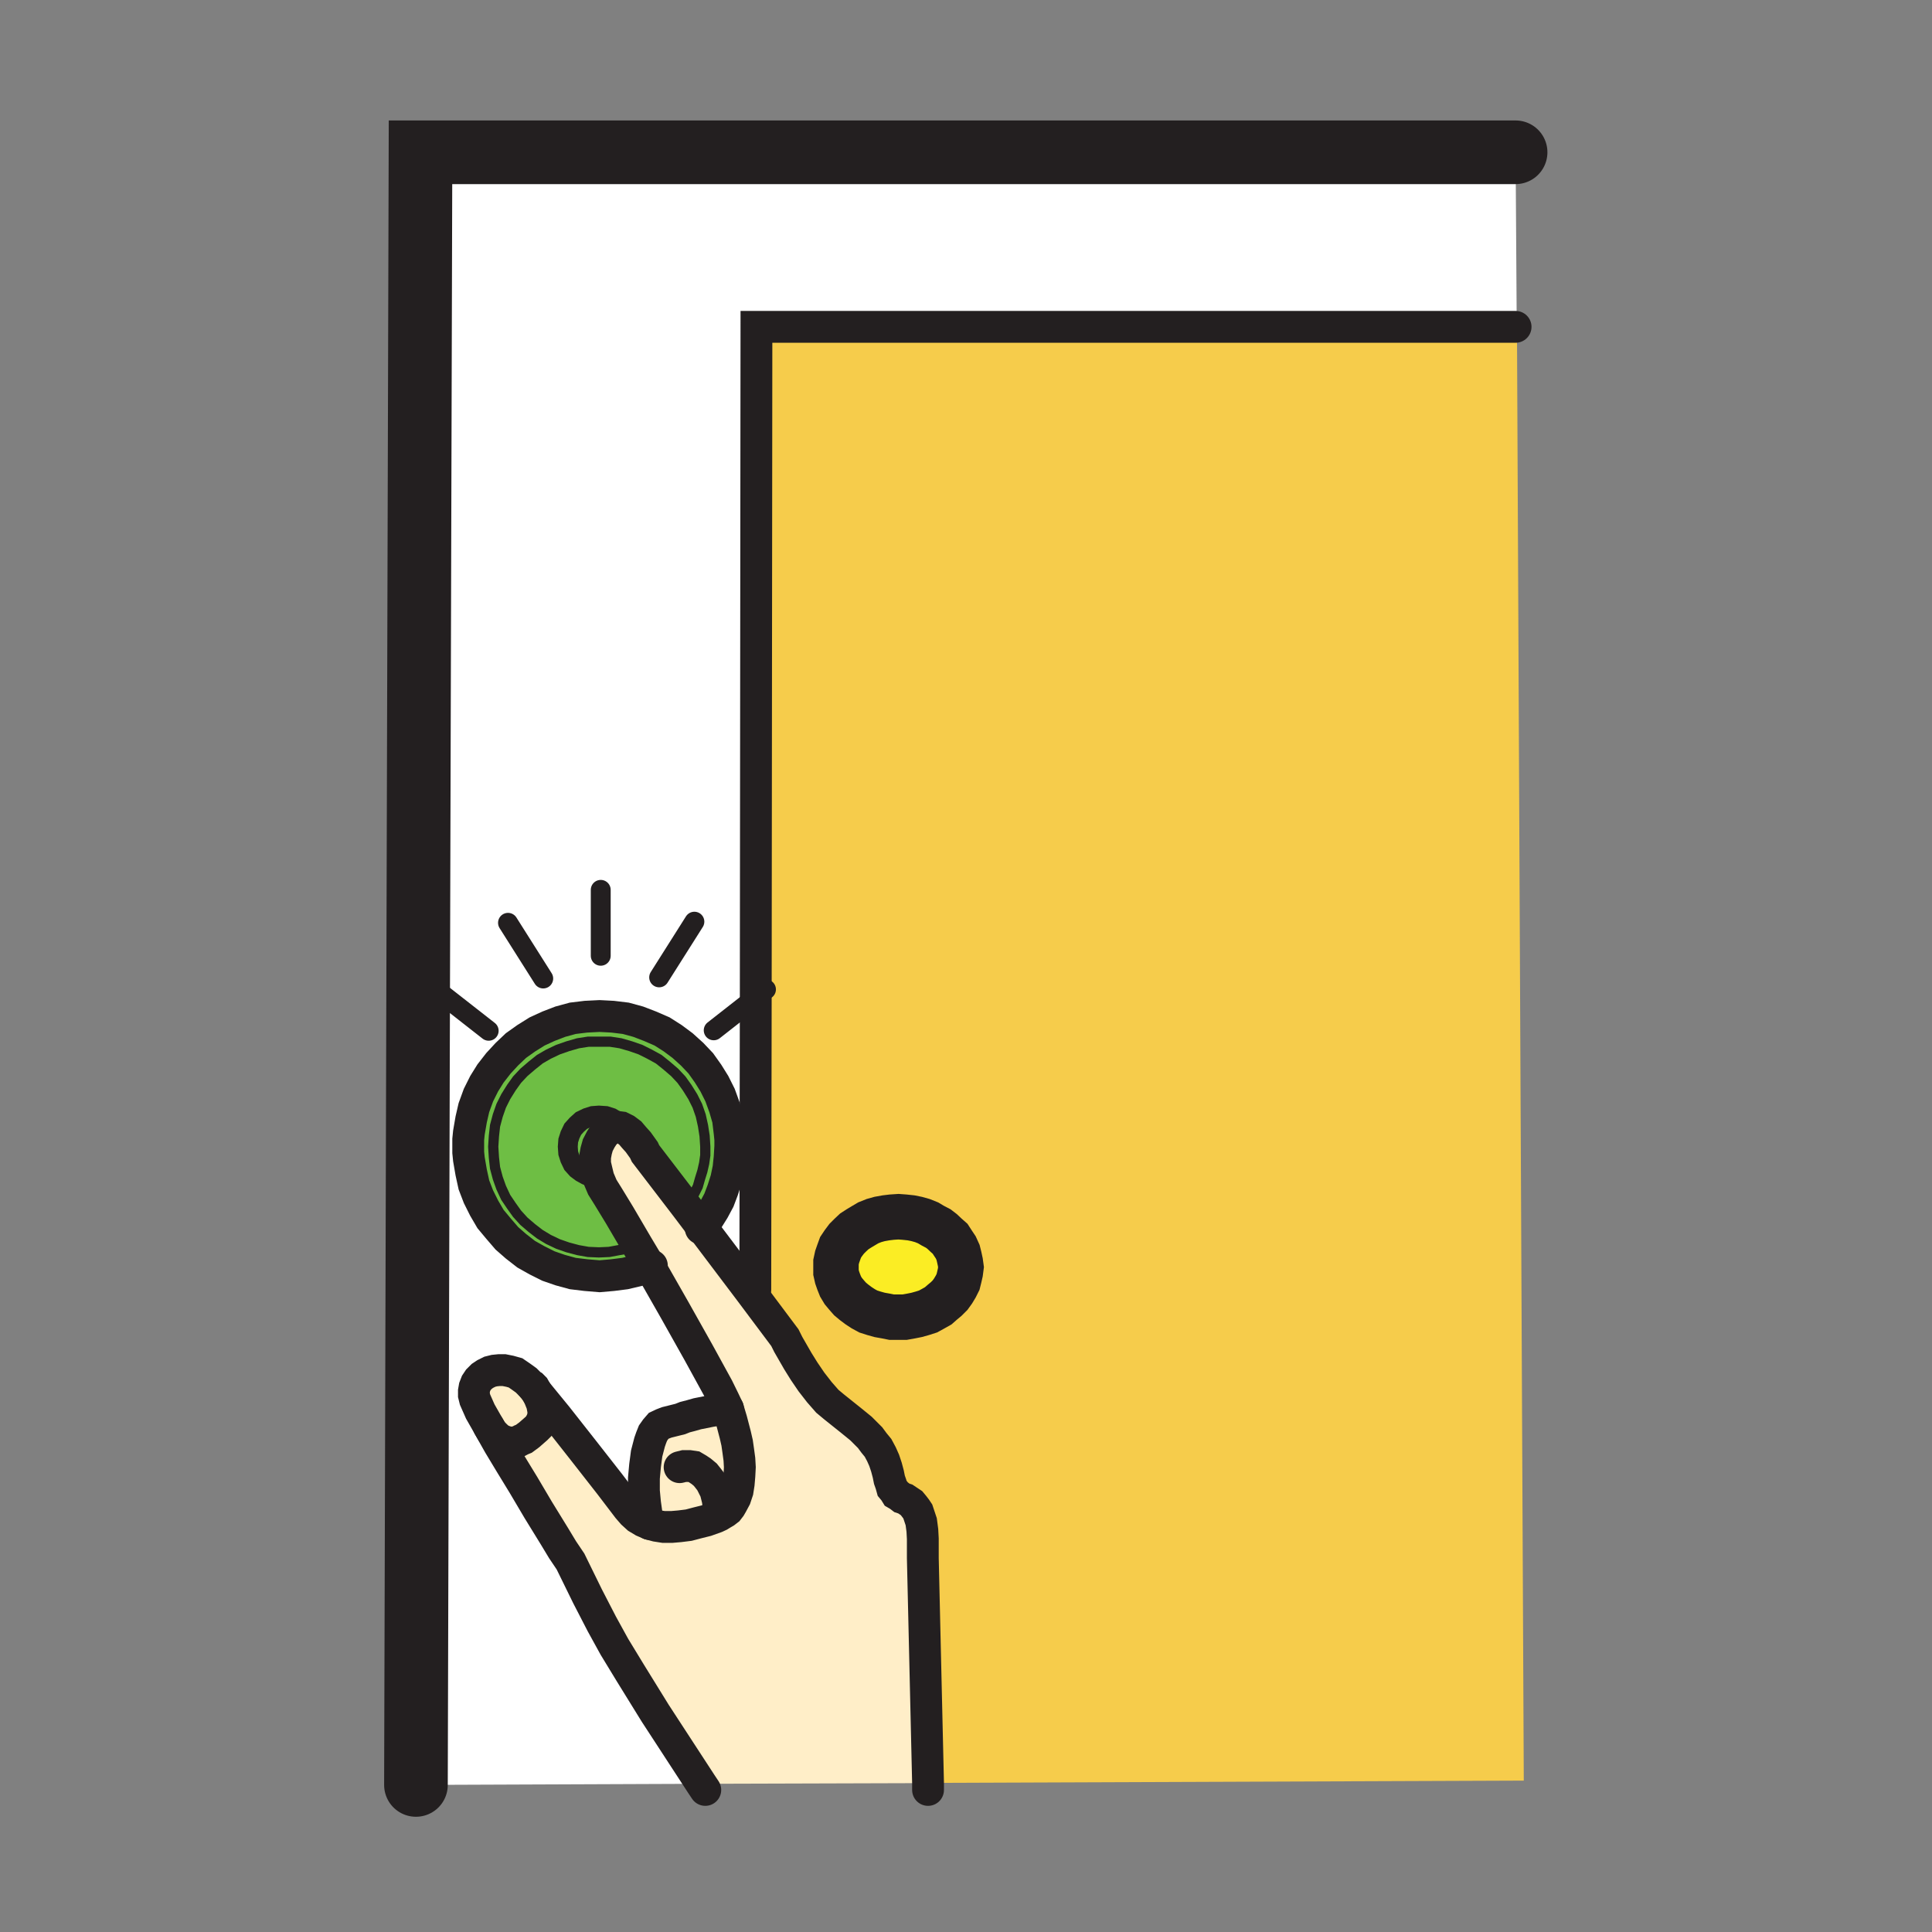 <svg id="Layer_1" xmlns="http://www.w3.org/2000/svg" viewBox="0 0 850 850"><rect x="0" y="0" width="850" height="850" fill="#808080" stroke="none"/><style>.st0{fill:#fff}.st1{fill:#f6cc4b}.st2{fill:#ffeec8}.st3{fill:#6ebe44}.st4{fill:#fbed24}.st5,.st6,.st7,.st8,.st9{fill:none;stroke:#231f20;stroke-width:14;stroke-linecap:round;stroke-miterlimit:10}.st6,.st7,.st8,.st9{stroke-width:20}.st7,.st8,.st9{stroke-width:28}.st8,.st9{stroke-width:8.75}.st9{stroke-width:4.5}</style><path class="st0" d="M332.5 438.8l-.2 128.7-2.5.3-21-27.8 2.7-3.7 2.5-4 2.3-4.3 1.7-4.5 1.5-4.7 1-4.8.5-4.7.3-5v-3l-.3-3-.7-5.8-1.5-5.2-2-5.5-2.5-5-2.8-4.5-3.2-4.5-3.8-4-4.2-3.8-4.3-3.2-4.7-3-5.3-2.3-5.2-2-5.5-1.5-5.8-.7-5.7-.3-6 .3-5.8.7-5.5 1.5-5.2 2-5 2.3-4.8 3-4.5 3.2-4 3.8-3.7 4-3.5 4.5-2.8 4.5-2.5 5-2 5.5-1.2 5.2-1 5.8-.3 3v5.7l.3 3 1 5.8 1.2 5.5 2 5.2 2.5 5 2.8 4.8 3.5 4.2 3.7 4.3 4 3.5 4.5 3.5 4.8 2.7 5 2.5 5.2 1.8 5.5 1.5 5.8.7 6 .5 5.7-.5 5.5-.7 5.5-1.3 5.3-2 11 19.3 10.5 18.7 8.5 15.5 2.7 5.5 1.8 3.8-2.5.2-5 .8-6 1.2-2.8.8-2.7.7-2 .8-2 .5-4 1-1.8.7-1.7.8-1.3 1.5-1.2 1.7-.8 2-.7 2-1.3 5-.7 5.3-.5 5.5v5.7l.5 5.3.7 5 .5 2.2.8 2-2.8-1.2-2.5-1.5-2.2-2-2-2.3-8-10.5-11.5-14.7-11.8-15-9-11-1-1.8-.5-.5-.5-.2-2.5-2.5-2.5-1.8-2.2-1.5-2.5-.7-2.5-.5h-2.3l-2 .2-2 .5-2 1-1.5 1-1.5 1.5-1 1.5-.7 1.8-.3 1.7v1.8l.5 2 2.3 5.2 3.7 6.5 4.5 8 5 8.3 5.8 9.5 6.5 11L244 676l3.5 5.8 3.5 5.2 7.5 15.3 6.3 12.2 5.5 10 7 11.5 11 17.8 20.2 31-125.5.5L185 67h481.8l.5 76.8H332.8z"/><path class="st1" d="M395.3 579.5h2.8l2.8-.5 2.5-.5 2.5-.8 2.5-.8 2.3-1.3 2.3-1.3 1.8-1.5 1.8-1.5 1.8-1.8 1.3-1.8 1.3-2 1-2 .5-2 .5-2.3.3-2.3-.3-2.3-1-1.8-.5-2-1-2.3-1.3-1.8-1.3-2-1.8-1.5-1.8-1.8-1.8-1.3-2.3-1.3-2.3-1.3-2.5-1-2.5-.8-2.5-.5-2.8-.3-2.8-.3-3 .3-2.5.3-2.8.5-2.5.8-2.5 1-2.3 1.3-2 1.3-2 1.3-1.8 1.8-1.5 1.5-1.5 2-1.3 1.8-.1 2.3-.8 2-.5 2.3v4.6l.5 2.3.8 2 .8 2 1.3 2 1.5 1.8 1.5 1.8 1.8 1.5 2 1.5 2 1.3 2.3 1.3 2.5.8 2.5.8 2.8.5 2.5.5h2.8v-.5zm-50 9l-15.5-20.8 2.5-.3.3-128.8.3-295h334.5l3 639.8-262 1-2.3-99V677l-.3-3.8-.5-3.8-1-3-.5-1.5-.8-1.3-1-1.3-1-1.3-1.3-.8-1.5-1-1.5-.5-1.3-1-1.3-.8-.8-1.3-1-1.3-.3-1.3-.8-2-.5-2.5-.8-3-1-3-1.3-2.8-1.5-2.8-1.8-2.3-1.8-2.3-2-2-2-2-4.3-3.5-4-3.3-3.2-2.5-3-2.5-3.5-4-3.5-4.5-3.3-4.8-2.8-4.5-4.3-7.3-1.3-2.9z"/><path class="st2" d="M224.5 643.8l-5-8.3-4.5-8 1.5 2.5 1.8 1.8 1.7 1.5 1.8.7 1.5.5 1.5.3 1.7-.3 1.3-.2 1.5-.8 1.2-.5 2.3-1.7 3.2-2.8.5-.5.5-.5 1-1.7.8-1.8.2-1.7.3-.8-.3-1-.5-2.7-1.2-3-1.3-2.5 9 11 11.8 15 11.5 14.7 8 10.5 2 2.3 2.2 2 2.5 1.5 2.8 1.2 3 .8 3.2.5h3.5l3.5-.3 4-.5 3.8-1 4-1 4.2-1.5 1.5-.7 1.3-.8 1.2-.7 1.3-1 1-1.3.7-1.2 1.5-2.8 1-3 .5-3.2.3-3.5.2-3.8-.2-3.5-.5-3.7-.5-3.5-.8-3.5-1.7-6.5-1.5-5-1.8-3.8-2.7-5.5-8.5-15.5-10.5-18.7-11-19.3-5.5-9.2-7.8-13.3-5-8.2-2.5-4-1.7-4-.8-3.3-.7-3v-3l.5-2.7.7-2.5 1.3-2.5 1.5-2.3 2.2-2 1.3-1 1.2-.2h1.3l1.5.2 1 .5 1 .5 2 1.5 1.7 2 1.8 2 2.5 3.5.7 1.5 18 23.5 6.8 9 21 27.8 15.5 20.7 1.5 3 4.2 7.3 2.8 4.5 3.2 4.7 3.5 4.5 3.5 4 3 2.5 3.5 2.8 4 3.2 4.3 3.5 2 2 2 2 1.7 2.3 1.8 2.2 1.5 2.8 1.2 2.7 1 3 .8 3 .5 2.5.7 2 .5 1.8 1 1.2.8 1.3 1.2.7 1.3 1 1.5.5 1.5 1 1.2.8 1 1.2 1 1.3.8 1.2.5 1.5 1 3 .5 3.8.2 3.7v8.5l2.3 99-99.8.3-20.2-31-11-17.8-7-11.5-5.5-10-6.3-12.2L251 687l-3.5-5.2-3.5-5.8-7.2-11.7-6.5-11z"/><path class="st3" d="M321.3 504.3l-.3 5-.5 4.7-1 4.8-1.5 4.7-1.7 4.5-2.3 4.3-2.5 4-2.7 3.7-6.8-9 1.8-3 1.7-3 1.5-3 1-3.5 1-3.2.8-3.5.5-3.5v-3.8l-.3-4.7-.7-4.5-1-4.5-1.5-4.3-2-4-2.5-4-2.5-3.5-3-3.2-3.5-3-3.5-2.8-4-2.2-4-2-4.3-1.5-4.5-1.3-4.5-.7h-9.7l-4.5.7-4.5 1.3-4.3 1.5-4.2 2-3.8 2.2-3.5 2.8-3.5 3-3 3.2-2.5 3.5-2.5 4-2 4-1.5 4.3-1.2 4.5-.5 4.5-.3 4.7.3 4.8.5 4.5 1.2 4.5 1.5 4.2 2 4.3 2.5 3.7 2.5 3.5 3 3.3 3.5 3 3.5 2.7 3.8 2.3 4.2 2 4.3 1.5 4.5 1.2 4.5.8 4.7.2 4.5-.2 4.3-.8 4-.7 4-1.5 5.5 9.2-5.3 2-5.5 1.3-5.5.7-5.7.5-6-.5-5.8-.7-5.5-1.5-5.2-1.8-5-2.5-4.8-2.7-4.5-3.5-4-3.5-3.7-4.3-3.5-4.2-2.8-4.8-2.5-5-2-5.2-1.2-5.5-1-5.8-.3-3v-5.7l.3-3 1-5.8 1.2-5.2 2-5.5 2.5-5 2.8-4.5 3.5-4.5 3.7-4 4-3.8 4.5-3.2 4.8-3 5-2.3 5.2-2 5.5-1.5 5.8-.7 6-.3 5.7.3 5.8.7 5.5 1.5 5.2 2 5.3 2.3 4.7 3 4.3 3.2 4.2 3.8 3.8 4 3.2 4.5 2.8 4.5 2.5 5 2 5.5 1.5 5.2.7 5.8.3 3z"/><path class="st3" d="M263.5 490.8l3 .2 2.5.8 2.5 1.5 2 1.7-.2 1-1.5-.2h-1.3l-1.2.2-1.3 1-2.2 2-1.5 2.3-1.3 2.5-.7 2.5-.5 2.7v3l.7 3 .8 3.3-2.8-.3-2.5-1-2.2-1.2-2-1.5-1.8-2-1.2-2.5-.8-2.5-.2-2.8.2-2.7.8-2.5 1.2-2.5 1.8-2 2-1.8 2.5-1.2 2.5-.8z"/><path class="st3" d="M310.3 504.5v3.8l-.5 3.5-.8 3.5-1 3.2-1 3.5-1.5 3-1.7 3-1.8 3-18-23.5-.7-1.5-2.5-3.5-1.8-2-1.7-2-2-1.5-1-.5-1-.5.2-1-2-1.7-2.5-1.5-2.5-.8-3-.2-2.7.2-2.5.8-2.5 1.2-2 1.8-1.8 2-1.2 2.5-.8 2.5-.2 2.7.2 2.8.8 2.5 1.2 2.5 1.8 2 2 1.5 2.2 1.2 2.5 1 2.8.3 1.7 4 2.5 4 5 8.2 7.8 13.3-4 1.5-4 .7-4.3.8-4.5.2-4.7-.2-4.5-.8-4.5-1.2-4.3-1.5-4.2-2-3.8-2.3-3.5-2.7-3.5-3-3-3.3-2.5-3.5-2.5-3.7-2-4.3-1.5-4.2-1.2-4.5-.5-4.5-.3-4.8.3-4.7.5-4.5 1.2-4.5 1.5-4.3 2-4 2.5-4 2.5-3.5 3-3.2 3.5-3 3.5-2.8 3.8-2.2 4.2-2 4.3-1.5 4.5-1.3 4.5-.7h9.7l4.5.7 4.5 1.3 4.3 1.5 4 2 4 2.2 3.5 2.8 3.5 3 3 3.2 2.5 3.5 2.5 4 2 4 1.5 4.3 1 4.5.7 4.5z"/><path class="st2" d="M236 612.3l1.3 2.5 1.2 3 .5 2.7.3 1-.3.8-.2 1.7-.8 1.8-1 1.7-.5.5-.5.5-3.2 2.8-2.3 1.7-1.2.5-1.5.8-1.3.2-1.7.3-1.5-.3-1.5-.5-1.8-.7-1.7-1.5-1.8-1.8-1.5-2.5-3.7-6.5-2.3-5.2-.5-2V612l.3-1.7.7-1.8 1-1.5 1.5-1.5 1.5-1 2-1 2-.5 2-.2h2.3l2.5.5 2.5.7 2.2 1.5 2.5 1.8 2.5 2.5zM320.3 619.8l1.5 5 1.7 6.5.8 3.5.5 3.5.5 3.7.2 3.5-.2 3.8-.3 3.5-.5 3.2-1 3-1.5 2.8-.7 1.2-1 1.3-1.3 1-1.2.7-1.3.8-1.5.7-4.2 1.5-4 1-3.8 1-4 .5-3.5.3H292l-3.2-.5-3-.8-.8-2-.5-2.2-.7-5-.5-5.3v-5.7l.5-5.5.7-5.3 1.3-5 .7-2 .8-2 1.2-1.7 1.3-1.5 1.7-.8 1.8-.7 4-1 2-.5 2-.8 2.7-.7 2.8-.8 6-1.2 5-.8 2.5-.2z"/><path class="st4" d="M395.3 535.3l2.7.2 2.8.3 2.5.5 2.5.7 2.5 1 2.2 1.3 2.3 1.2 1.7 1.3 1.8 1.7 1.7 1.5 1.3 2 1.2 1.8 1 2.2.5 2 .5 2.3.3 2.2-.3 2.3-.5 2.2-.5 2-1 2-1.2 2-1.3 1.8-1.7 1.7-1.8 1.5-1.7 1.5-2.3 1.3-2.2 1.2-2.5.8-2.5.7-2.5.5-2.8.5h-5.7l-2.5-.5-2.8-.5-2.5-.7-2.5-.8-2.2-1.2-2-1.3-2-1.5-1.8-1.5-1.5-1.7-1.5-1.8-1.2-2-.8-2-.7-2-.5-2.2v-4.5l.5-2.3.7-2 .8-2.2 1.2-1.8 1.5-2 1.5-1.5 1.8-1.7 2-1.3 2-1.2 2.2-1.3 2.5-1 2.5-.7 2.8-.5 2.5-.3z"/><path class="st5" d="M332.3 567.5l.2-128.7.3-295h334"/><path class="st6" d="M395.3 535.3l2.7.2 2.8.3 2.5.5 2.5.7 2.5 1 2.2 1.3 2.3 1.2 1.7 1.3 1.8 1.7 1.7 1.5 1.3 2 1.2 1.8 1 2.2.5 2 .5 2.3.3 2.2-.3 2.3-.5 2.2-.5 2-1 2-1.2 2-1.3 1.8-1.7 1.7-1.8 1.5-1.7 1.5-2.3 1.3-2.2 1.2-2.5.8-2.5.7-2.5.5-2.8.5h-5.7l-2.5-.5-2.8-.5-2.5-.7-2.5-.8-2.2-1.2-2-1.3-2-1.5-1.8-1.5-1.5-1.7-1.5-1.8-1.2-2-.8-2-.7-2-.5-2.2v-4.5l.5-2.3.7-2 .8-2.2 1.2-1.8 1.5-2 1.5-1.5 1.8-1.7 2-1.3 2-1.2 2.2-1.3 2.5-1 2.5-.7 2.8-.5 2.5-.3z"/><path class="st7" d="M183 785.3L185 67h481.8"/><path class="st5" d="M408.3 787.5v-3l-2.3-99V677l-.2-3.7-.5-3.8-1-3-.5-1.5-.8-1.2-1-1.3-1-1.2-1.2-.8-1.5-1-1.5-.5-1.3-1-1.2-.7-.8-1.3-1-1.2-.5-1.8-.7-2-.5-2.5-.8-3-1-3-1.2-2.7-1.5-2.8-1.8-2.2-1.7-2.3-2-2-2-2-4.3-3.5-4-3.2-3.5-2.8-3-2.5-3.5-4-3.5-4.5-3.2-4.7-2.8-4.5-4.2-7.3-1.5-3-15.5-20.7-21-27.8-6.8-9-18-23.5-.7-1.5-2.5-3.5-1.8-2-1.7-2-2-1.5-1-.5-1-.5-1.5-.2h-1.3l-1.2.2-1.3 1-2.2 2-1.5 2.3-1.3 2.5-.7 2.5-.5 2.7v3l.7 3 .8 3.3 1.7 4 2.5 4 5 8.2 7.8 13.3 5.5 9.2 11 19.3 10.5 18.7 8.5 15.5 2.7 5.5 1.8 3.8 1.5 5 1.7 6.5.8 3.5.5 3.5.5 3.7.2 3.5-.2 3.8-.3 3.5-.5 3.2-1 3-1.5 2.8-.7 1.2-1 1.3-1.3 1-1.2.7-1.3.8-1.5.7-4.2 1.5-4 1-3.8 1-4 .5-3.5.3H292l-3.2-.5-3-.8-2.8-1.2-2.5-1.5-2.2-2-2-2.3-8-10.5-11.5-14.7-11.8-15-9-11-2-2.5-2.5-2.5-2.5-1.8-2.2-1.5-2.5-.7-2.5-.5h-2.3l-2 .2-2 .5-2 1-1.5 1-1.5 1.5-1 1.5-.7 1.8-.3 1.7v1.8l.5 2 2.3 5.2 3.7 6.5 4.5 8 5 8.3 5.8 9.5 6.5 11L244 676l3.5 5.8 3.5 5.2 7.5 15.3 6.3 12.2 5.5 10 7 11.5 11 17.8 20.2 31 1.8 2.7"/><path class="st5" d="M320.3 619.8l-2.5.2-5 .8-6 1.2-2.8.8-2.7.7-2 .8-2 .5-4 1-1.8.7-1.7.8-1.3 1.5-1.2 1.7-.8 2-.7 2-1.3 5-.7 5.3-.5 5.5v5.7l.5 5.3.7 5 .5 2.2.8 2"/><path class="st5" d="M299 645.5l2-.5h2.3l2 .3 1.7 1 1.5 1 1.8 1.5 1.2 1.5 1.3 1.7 1 2 1 2 .5 2 .5 2 .2 1.8v3.2l-.5 1.5M234 609.8l.5.2.5.5 1 1.8 1.3 2.5 1.2 3 .5 2.7.3 1-.3.8-.2 1.7-.8 1.8-1 1.7-.5.5-.5.5-3.2 2.8-2.3 1.7-1.2.5-1.5.8-1.3.2-1.7.3-1.5-.3-1.5-.5-1.8-.7-1.7-1.5-1.8-1.8-1.5-2.5"/><path class="st8" d="M265 518.3h-1.7l-2.8-.3-2.5-1-2.2-1.2-2-1.5-1.8-2-1.2-2.5-.8-2.5-.2-2.8.2-2.7.8-2.5 1.2-2.5 1.8-2 2-1.8 2.5-1.2 2.5-.8 2.7-.2 3 .2 2.5.8 2.5 1.5 2 1.7"/><path class="st9" d="M281.5 547.5l-1.2.3-4 1.5-4 .7-4.3.8-4.5.2-4.7-.2-4.5-.8-4.5-1.2-4.3-1.5-4.2-2-3.8-2.3-3.5-2.7-3.5-3-3-3.3-2.5-3.5-2.5-3.7-2-4.3-1.5-4.2-1.2-4.5-.5-4.5-.3-4.8.3-4.7.5-4.5 1.2-4.5 1.5-4.3 2-4 2.5-4 2.5-3.5 3-3.2 3.5-3 3.5-2.8 3.8-2.2 4.2-2 4.3-1.5 4.5-1.3 4.5-.7h9.7l4.5.7 4.5 1.3 4.3 1.5 4 2 4 2.2 3.5 2.8 3.5 3 3 3.2 2.5 3.5 2.5 4 2 4 1.5 4.3 1 4.5.7 4.5.3 4.7v3.8l-.5 3.5-.8 3.5-1 3.2-1 3.5-1.5 3-1.7 3-1.8 3"/><path class="st5" d="M286.8 556.8l-1 .2-5.3 2-5.5 1.3-5.5.7-5.7.5-6-.5-5.8-.7-5.5-1.5-5.2-1.8-5-2.5-4.8-2.7-4.5-3.5-4-3.5-3.7-4.3-3.5-4.2-2.8-4.8-2.5-5-2-5.2-1.2-5.5-1-5.8-.3-3v-5.7l.3-3 1-5.8 1.2-5.2 2-5.5 2.5-5 2.8-4.5 3.5-4.5 3.7-4 4-3.8 4.5-3.2 4.8-3 5-2.3 5.2-2 5.5-1.5 5.8-.7 6-.3 5.7.3 5.8.7 5.5 1.5 5.2 2 5.3 2.3 4.7 3 4.3 3.2 4.2 3.8 3.8 4 3.2 4.5 2.8 4.5 2.5 5 2 5.5 1.5 5.2.7 5.8.3 3v3l-.3 5-.5 4.7-1 4.8-1.5 4.7-1.7 4.5-2.3 4.3-2.5 4-2.7 3.7-.5.5"/><path class="st8" d="M264.3 391.5v29M223.5 406l15.5 24.5M192 435.5l23 18M305.5 405.5L290 430M337 435.3l-4.5 3.5-18.5 14.5"/></svg>